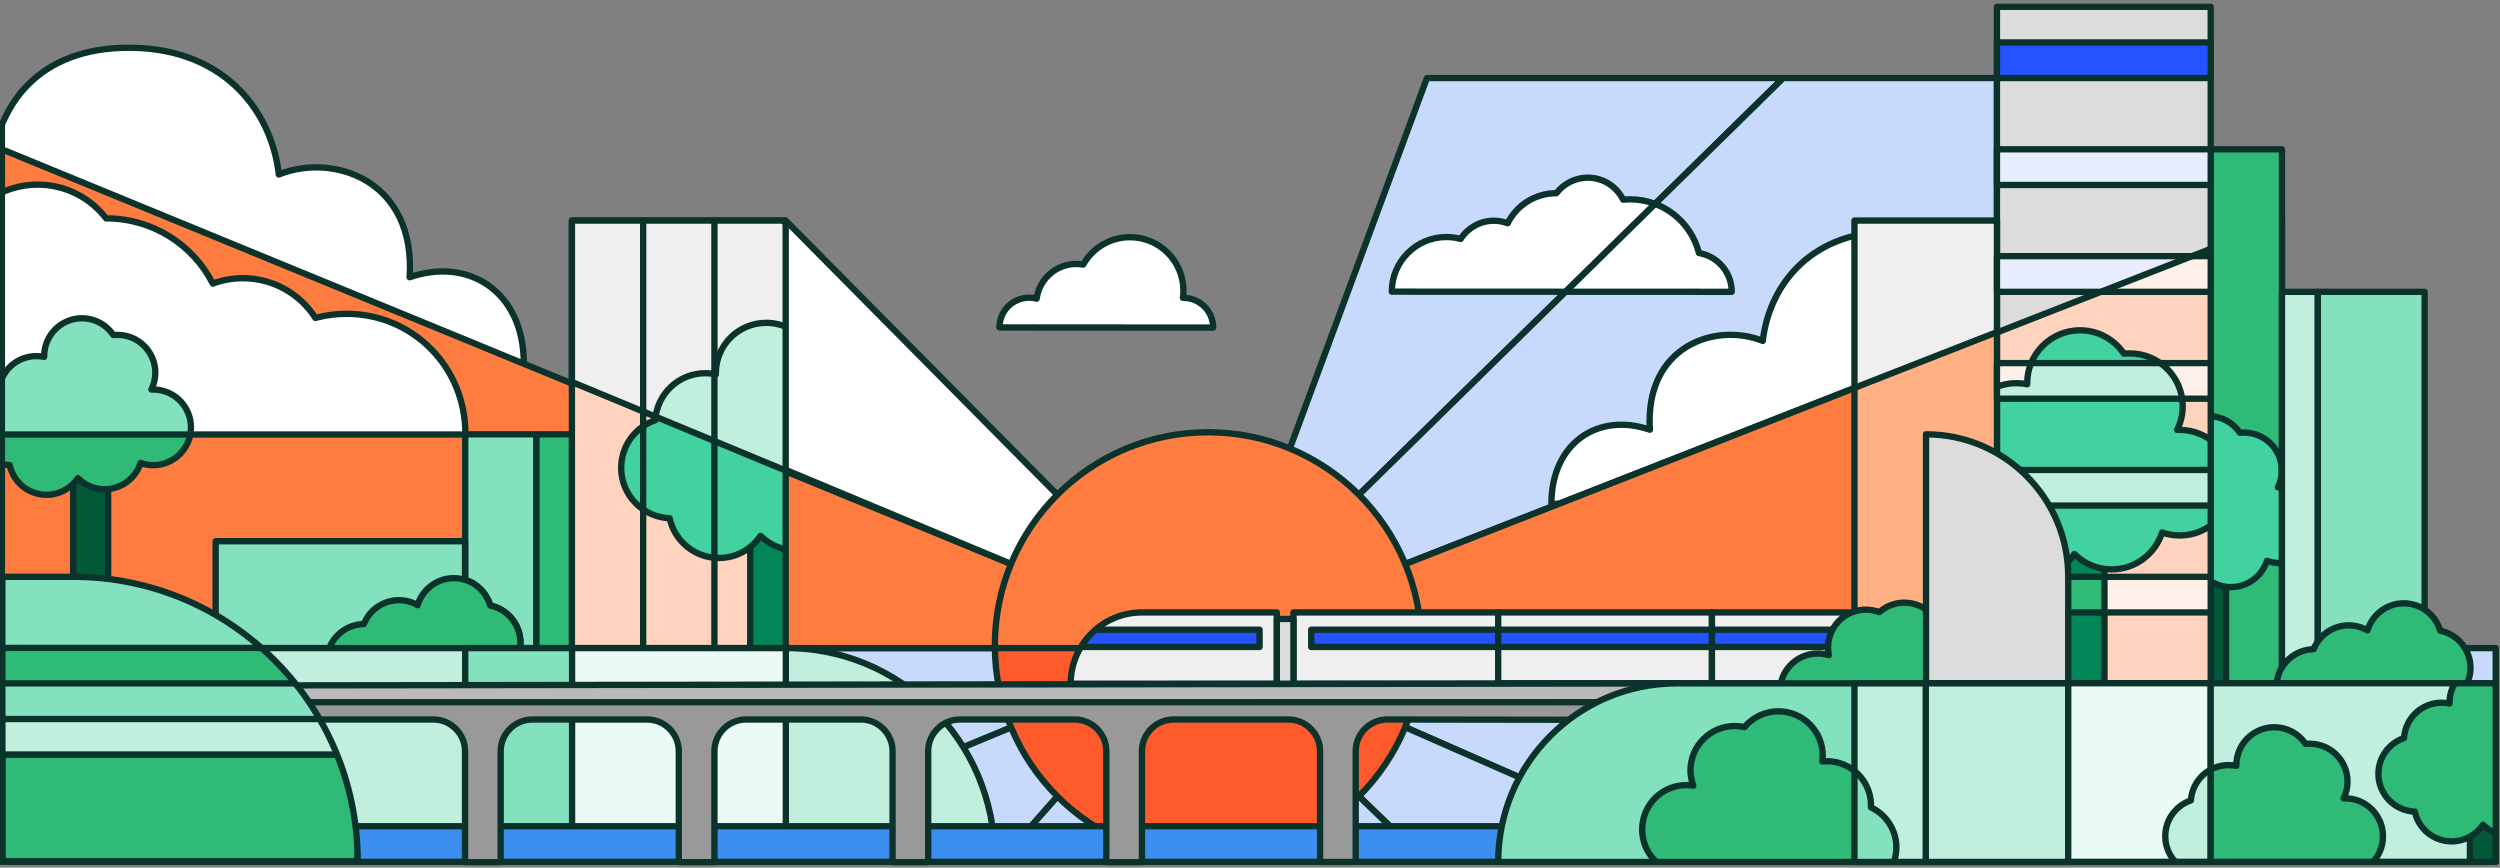 <?xml version="1.0" encoding="utf-8"?>
<!-- Generator: $$$/GeneralStr/196=Adobe Illustrator 27.6.0, SVG Export Plug-In . SVG Version: 6.00 Build 0)  -->
<svg version="1.1" id="Layer_1" xmlns="http://www.w3.org/2000/svg" xmlns:xlink="http://www.w3.org/1999/xlink" x="0px" y="0px"
	 viewBox="0 0 1578.9 548" style="enable-background:new 0 0 1578.9 548;" xml:space="preserve">
<rect x="0" y="0" width="1578.9" height="548" fill="#808080" stroke="none"/>
<style type="text/css">
	.st0{fill:#FFFFFF;stroke:#0C322C;stroke-width:4;stroke-linejoin:round;}
	.st1{fill:none;}
	.st2{fill:#EAFAF8;stroke:#0C322C;stroke-width:4;stroke-linejoin:round;}
	.st3{fill:#C8DAFC;}
	.st4{clip-path:url(#SVGID_00000026856855509415670600000007678060468362866065_);}
	.st5{fill:none;stroke:#0C322C;stroke-width:4;stroke-linejoin:round;}
	.st6{clip-path:url(#SVGID_00000047755271704676208430000000448145197381378183_);}
	.st7{fill:#FE7C3F;stroke:#0C322C;stroke-width:4;stroke-linejoin:round;}
	.st8{fill:#C8DAFC;stroke:#0C322C;stroke-width:4;stroke-linejoin:round;}
	.st9{fill:#FE7C3F;}
	.st10{clip-path:url(#SVGID_00000090257011324897715970000001927822705588607404_);}
	.st11{fill:#025937;stroke:#0C322C;stroke-width:4;stroke-linejoin:round;}
	.st12{fill:#30BA78;stroke:#0C322C;stroke-width:4;stroke-linejoin:round;}
	.st13{fill:#FFFFFF;}
	.st14{clip-path:url(#SVGID_00000010286809085839641440000009413721534591797686_);}
	.st15{fill:#83E1BE;stroke:#0C322C;stroke-width:4;stroke-linejoin:round;}
	.st16{clip-path:url(#SVGID_00000044142801890421080800000009624098763696598924_);}
	.st17{fill:#FF5A2B;stroke:#0C322C;stroke-width:4;stroke-linejoin:round;}
	.st18{fill:#83E1BE;}
	.st19{clip-path:url(#SVGID_00000124876304986763888640000009998851132498802586_);}
	.st20{fill:#42D29F;stroke:#0C322C;stroke-width:4;stroke-linejoin:round;}
	.st21{fill:#30BA78;}
	.st22{clip-path:url(#SVGID_00000011744776221792301180000009776097805855366580_);}
	.st23{fill:#C0EFDE;stroke:#0C322C;stroke-width:4;stroke-linejoin:round;}
	.st24{fill:#FFD3BD;}
	.st25{clip-path:url(#SVGID_00000137090381128825098090000006280242949402272950_);}
	.st26{fill:#DCDCDC;stroke:#0C322C;stroke-width:4;stroke-linejoin:round;}
	.st27{fill:#008657;stroke:#0C322C;stroke-width:4;stroke-linejoin:round;}
	.st28{fill:#FFB184;}
	.st29{clip-path:url(#SVGID_00000112618537765444507160000001060496686638009532_);}
	.st30{fill:#EFEFEF;stroke:#0C322C;stroke-width:4;stroke-linejoin:round;}
	.st31{fill:#2453FF;stroke:#0C322C;stroke-width:4;stroke-linejoin:round;}
	.st32{fill:#E6EDFE;stroke:#0C322C;stroke-width:4;stroke-linejoin:round;}
	.st33{fill:#FFEFE9;}
	.st34{clip-path:url(#SVGID_00000128467113232959530330000017858809662659164593_);}
	.st35{clip-path:url(#SVGID_00000169528576956370675090000017426665905477050776_);}
	.st36{clip-path:url(#SVGID_00000106147972183871343660000000781175170522207423_);}
	.st37{clip-path:url(#SVGID_00000119079552555982310440000000351122022941252516_);}
	.st38{clip-path:url(#SVGID_00000068655560947460401560000012714908566443596685_);}
	.st39{fill:#EFEFEF;}
	.st40{clip-path:url(#SVGID_00000034775438308635837420000005835990647352893621_);}
	.st41{fill:#EAFAF4;stroke:#0C322C;stroke-width:4;stroke-linejoin:round;}
	.st42{fill:#3C8EEF;stroke:#0C322C;stroke-width:4;stroke-linejoin:round;}
	.st43{clip-path:url(#SVGID_00000106131543052080689990000011100715296803075972_);}
	.st44{clip-path:url(#SVGID_00000145769933434280744390000002196558163814921119_);}
	.st45{clip-path:url(#SVGID_00000000185258868851357280000015517872813379995024_);}
	.st46{clip-path:url(#SVGID_00000072963778093530717710000011961445316640572331_);}
	.st47{fill:#BABABA;stroke:#0C322C;stroke-width:4;stroke-linejoin:round;}
	.st48{fill:#999999;stroke:#0C322C;stroke-width:4;stroke-linejoin:round;}
	.st49{clip-path:url(#SVGID_00000024682655065091709550000008605311403427260844_);}
	.st50{clip-path:url(#SVGID_00000140695882380532550980000006363467224904291232_);}
	.st51{fill:#C0EFDE;}
	.st52{clip-path:url(#SVGID_00000088107599294183149320000013167785635626444967_);}
	.st53{fill:#EAFAF4;}
	.st54{clip-path:url(#SVGID_00000080904801637699915740000000315346654949576339_);}
	.st55{clip-path:url(#SVGID_00000096036977611490398800000008823133556801077662_);}
</style>
<g id="BG">
	<path class="st0" d="M330.8,229.3c0-44.8-34.5-67.2-72.1-54.2c4-61-47.9-78.9-82.6-64.9c-4.7-41.2-36.1-81.7-98.5-80
		C17.9,31.9,3.8,73.7,1.2,78.6v150.7H330.8z"/>
	<g>
		<polygon class="st1" points="814.6,283.3 911.8,48.7 911.8,48.7 		"/>
		<polygon class="st1" points="897.7,407.7 1570.9,407.7 1570.9,407.7 		"/>
		<polygon class="st1" points="858.2,312.5 1122.1,48.7 1122.1,48.7 858.2,312.5 		"/>
		<rect x="319.3" y="-121.7" class="st1" width="0" height="691.2"/>
		<rect x="816.7" y="531.7" class="st1" width="0" height="11.1"/>
		<polygon class="st1" points="628.4,542.4 667.8,503 667.8,503 		"/>
		<rect x="982" y="397.5" class="st1" width="0" height="206.5"/>
		<polygon class="st1" points="858.2,502.9 897.7,542.4 897.7,542.4 858.2,502.9 		"/>
		<polygon class="st1" points="438,542.4 638.6,459.3 638.6,459.3 		"/>
		<polygon class="st1" points="707.3,542.4 711.5,532.2 711.5,532.2 		"/>
		<polygon class="st1" points="0,407.7 628.4,407.7 628.4,407.7 		"/>
		<polygon class="st2" points="887.5,459.3 887.5,459.3 763,407.7 		"/>
		<polygon class="st2" points="711.5,532.2 763,407.7 711.5,532.2 		"/>
		<polygon class="st2" points="667.8,502.9 763,407.7 667.8,502.9 		"/>
		<polygon class="st2" points="628.4,407.7 763,407.7 628.4,407.7 		"/>
		<polygon class="st2" points="858.2,502.9 858.2,502.9 763,407.7 		"/>
		<polygon class="st2" points="814.6,532.2 814.6,532.2 763,407.7 		"/>
		<polygon class="st2" points="638.6,459.3 763,407.7 638.6,459.3 		"/>
		<polygon class="st2" points="858.2,312.5 763,407.7 858.2,312.5 		"/>
		<polygon class="st2" points="667.8,312.5 763,407.7 667.8,312.5 		"/>
		<polygon class="st2" points="814.6,283.3 763,407.7 814.6,283.3 		"/>
		<polygon class="st2" points="763,273.1 763,407.7 763,273.1 		"/>
		<polygon class="st2" points="763,407.7 897.7,407.7 897.7,407.7 		"/>
		<polygon class="st2" points="638.6,356.2 763,407.7 638.6,356.2 		"/>
		<polygon class="st2" points="711.5,283.3 763,407.7 711.5,283.3 		"/>
		<polygon class="st2" points="763,542.4 763,542.4 763,407.7 		"/>
		<polygon class="st2" points="887.5,356.2 763,407.7 887.5,356.2 		"/>
		<g>
			<polygon class="st3" points="901.2,49.3 814.6,283.3 763,407.7 858.2,312.5 1126.2,49.3 			"/>
			<g>
				<defs>
					<polygon id="SVGID_1_" points="901.2,49.3 814.6,283.3 763,407.7 858.2,312.5 1126.2,49.3 					"/>
				</defs>
				<clipPath id="SVGID_00000099634982837559912410000008363921411023225734_">
					<use xlink:href="#SVGID_1_"  style="overflow:visible;"/>
				</clipPath>
				<g style="clip-path:url(#SVGID_00000099634982837559912410000008363921411023225734_);">
					<path class="st0" d="M1093.7,184.3c0-12.3-8.9-22.5-20.7-24.5c-4.9-19.5-22.5-33.9-43.5-33.9c-1.5,0-3,0.1-4.4,0.2
						c-4-8.2-12.5-13.9-22.3-13.9c-8.1,0-15.3,3.9-19.8,9.8h0c-13.5,0-25.2,7.7-30.8,19c-2.7-1-5.7-1.6-8.7-1.6
						c-8.8,0-16.6,4.6-21,11.5c-2.9-0.8-5.9-1.2-9-1.2c-19.1,0-34.5,15.5-34.5,34.5L1093.7,184.3L1093.7,184.3z"/>
				</g>
			</g>
			<polygon class="st5" points="901.2,49.3 814.6,283.3 763,407.7 858.2,312.5 1126.2,49.3 			"/>
		</g>
		<g>
			<polygon class="st3" points="1126.2,49.3 858.2,312.5 763,407.7 887.5,356.2 1261.2,209.8 1261.2,49.3 			"/>
			<g>
				<defs>
					<polygon id="SVGID_00000145738616228607909620000011370351223721448871_" points="1126.2,49.3 858.2,312.5 763,407.7 
						887.5,356.2 1261.2,209.8 1261.2,49.3 					"/>
				</defs>
				<clipPath id="SVGID_00000174573193048042034800000012402568552290033801_">
					<use xlink:href="#SVGID_00000145738616228607909620000011370351223721448871_"  style="overflow:visible;"/>
				</clipPath>
				<g style="clip-path:url(#SVGID_00000174573193048042034800000012402568552290033801_);">
					<path class="st0" d="M979.8,318.2c0-38.7,29.8-58,62.2-46.8c-3.4-52.7,41.3-68.1,71.3-56.1c4.1-35.6,31.1-70.6,85.1-69.1
						c51.6,1.4,63.4,37.2,65.6,41.5l0.3,129.5L979.8,318.2L979.8,318.2z"/>
					<path class="st0" d="M1093.7,184.3c0-12.3-8.9-22.5-20.7-24.5c-4.9-19.5-22.5-33.9-43.5-33.9c-1.5,0-3,0.1-4.4,0.2
						c-4-8.2-12.5-13.9-22.3-13.9c-8.1,0-15.3,3.9-19.8,9.8h0c-13.5,0-25.2,7.7-30.8,19c-2.7-1-5.7-1.6-8.7-1.6
						c-8.8,0-16.6,4.6-21,11.5c-2.9-0.8-5.9-1.2-9-1.2c-19.1,0-34.5,15.5-34.5,34.5L1093.7,184.3L1093.7,184.3z"/>
				</g>
			</g>
			<polygon class="st5" points="1126.2,49.3 858.2,312.5 763,407.7 887.5,356.2 1261.2,209.8 1261.2,49.3 			"/>
		</g>
		<polygon class="st7" points="887.5,356.2 766.2,409.3 1441.2,409.3 1441.2,139.3 		"/>
		<polygon class="st8" points="766.2,409.3 887.5,459.3 1081.2,544.3 1576.2,544.3 1576.2,409.3 		"/>
		<polygon class="st8" points="887.5,459.3 763,407.7 858.2,502.9 901.2,544.3 1081.2,544.3 		"/>
		<polygon class="st8" points="858.2,502.9 763,407.7 814.6,532.2 822,544.3 901.2,544.3 		"/>
		<polygon class="st2" points="817.8,534.1 766.2,409.7 766.2,544.3 822,544.3 		"/>
		<polygon class="st2" points="711.5,532.2 706.4,544.3 766.2,544.3 766.2,407.7 		"/>
		<polygon class="st8" points="667.8,502.9 631.2,544.3 706.4,544.3 711.5,532.2 763,407.7 		"/>
		<polygon class="st8" points="638.6,459.3 433.2,544.3 631.2,544.3 667.8,502.9 763,407.7 		"/>
		<polygon class="st8" points="1.2,409.3 1.2,544.3 433.2,544.3 638.6,459.3 766.2,409.3 		"/>
		<g>
			<polygon class="st9" points="638.6,356.2 1.2,94.3 1.2,409.3 628.4,409.3 763,407.7 			"/>
			<g>
				<defs>
					<polygon id="SVGID_00000113346043417826608640000011386588092004062650_" points="638.6,356.2 1.2,94.3 1.2,409.3 628.4,409.3 
						763,407.7 					"/>
				</defs>
				<clipPath id="SVGID_00000023985221966484255720000002433848260211789184_">
					<use xlink:href="#SVGID_00000113346043417826608640000011386588092004062650_"  style="overflow:visible;"/>
				</clipPath>
				<g style="clip-path:url(#SVGID_00000023985221966484255720000002433848260211789184_);">
					<g>
						<polygon class="st11" points="68.3,370.3 46.2,364.3 46.2,235.1 68.3,235.1 						"/>
						<path class="st12" d="M96.7,246c-0.4,0-0.7,0-1.1,0c1.6-3.2,2.5-6.8,2.5-10.6c0-13.2-10.7-23.9-23.9-23.9
							c-0.9,0-1.8,0.1-2.6,0.1c-4.3-6.4-11.6-10.6-19.8-10.6c-13.2,0-23.9,10.7-23.9,23.9c0,0.2,0,0.3,0,0.5
							c-1.6-0.3-3.2-0.5-4.9-0.5c-12.7,0-23,9.8-23.8,22.3c-9.4,3.2-16.1,12.1-16.1,22.6c0,12.9,10.2,23.4,23,23.9
							c2.3,10.8,11.9,18.8,23.3,18.8c8.2,0,15.5-4.2,19.8-10.5c4.3,4.3,10.3,7,16.8,7c10.7,0,19.7-7,22.8-16.6
							c2.5,0.9,5.2,1.4,7.9,1.4c13.2,0,23.9-10.7,23.9-23.9S109.9,246,96.7,246L96.7,246z"/>
					</g>
					<g>
						<path class="st13" d="M-175,274.3c0.4-28,19.9-50.1,45.5-54.4c10.7-42.3,49.1-73.6,94.9-73.6c3.3,0,6.5,0.2,9.7,0.5
							c8.8-17.9,27.3-30.2,48.7-30.2c17.6,0,33.3,8.4,43.2,21.3c0,0,0,0,0.1,0c29.4,0,54.9,16.8,67.3,41.2c5.9-2.2,12.3-3.4,19-3.4
							c19.2,0,36.2,10,45.8,25.1c6.3-1.7,12.9-2.6,19.7-2.6c41.6,0,75.3,33.5,75,76.2H-175z"/>
						<g>
							<defs>
								<path id="SVGID_00000159462183322542051580000012298240831853194670_" d="M-175,274.3c0.4-28,19.9-50.1,45.5-54.4
									c10.7-42.3,49.1-73.6,94.9-73.6c3.3,0,6.5,0.2,9.7,0.5c8.8-17.9,27.3-30.2,48.7-30.2c17.6,0,33.3,8.4,43.2,21.3
									c0,0,0,0,0.1,0c29.4,0,54.9,16.8,67.3,41.2c5.9-2.2,12.3-3.4,19-3.4c19.2,0,36.2,10,45.8,25.1c6.3-1.7,12.9-2.6,19.7-2.6
									c41.6,0,75.3,33.5,75,76.2H-175z"/>
							</defs>
							<clipPath id="SVGID_00000168837116250242595840000010549145541305010867_">
								<use xlink:href="#SVGID_00000159462183322542051580000012298240831853194670_"  style="overflow:visible;"/>
							</clipPath>
							<g style="clip-path:url(#SVGID_00000168837116250242595840000010549145541305010867_);">
								<g>
									<rect x="40.8" y="233.6" class="st11" width="22" height="129.2"/>
									<path class="st15" d="M96.7,246c-0.4,0-0.7,0-1.1,0c1.6-3.2,2.5-6.8,2.5-10.6c0-13.2-10.7-23.9-23.9-23.9
										c-0.9,0-1.8,0.1-2.6,0.1c-4.3-6.4-11.6-10.6-19.8-10.6c-13.2,0-23.9,10.7-23.9,23.9c0,0.2,0,0.3,0,0.5
										c-1.6-0.3-3.2-0.5-4.9-0.5c-12.7,0-23,9.8-23.8,22.3c-9.4,3.2-16.1,12.1-16.1,22.6c0,12.9,10.2,23.4,23,23.9
										c2.3,10.8,11.9,18.8,23.3,18.8c8.2,0,15.5-4.2,19.8-10.5c4.3,4.3,10.3,7,16.8,7c10.7,0,19.7-7,22.8-16.6
										c2.5,0.9,5.2,1.4,7.9,1.4c13.2,0,23.9-10.7,23.9-23.9S109.9,246,96.7,246L96.7,246z"/>
								</g>
							</g>
						</g>
						<path class="st5" d="M-175,274.3c0.4-28,19.9-50.1,45.5-54.4c10.7-42.3,49.1-73.6,94.9-73.6c3.3,0,6.5,0.2,9.7,0.5
							c8.8-17.9,27.3-30.2,48.7-30.2c17.6,0,33.3,8.4,43.2,21.3c0,0,0,0,0.1,0c29.4,0,54.9,16.8,67.3,41.2c5.9-2.2,12.3-3.4,19-3.4
							c19.2,0,36.2,10,45.8,25.1c6.3-1.7,12.9-2.6,19.7-2.6c41.6,0,75.3,33.5,75,76.2H-175z"/>
					</g>
				</g>
			</g>
			<polygon class="st5" points="638.6,356.2 1.2,94.3 1.2,409.3 628.4,409.3 763,407.7 			"/>
		</g>
		<polygon class="st0" points="667.8,312.5 496.2,139.3 361.2,139.3 361.2,240.4 638.6,356.2 763,407.7 		"/>
		<g>
			<circle class="st9" cx="763" cy="407.7" r="134.7"/>
			<g>
				<defs>
					<circle id="SVGID_00000017511797265023041820000016684379887773706401_" cx="763" cy="407.7" r="134.7"/>
				</defs>
				<clipPath id="SVGID_00000150823168570274051310000015187681041371129990_">
					<use xlink:href="#SVGID_00000017511797265023041820000016684379887773706401_"  style="overflow:visible;"/>
				</clipPath>
				<g style="clip-path:url(#SVGID_00000150823168570274051310000015187681041371129990_);">
					<polygon class="st17" points="959.8,409.3 566,409.3 566.2,541.9 959.9,541.9 					"/>
				</g>
			</g>
			<circle class="st5" cx="763" cy="407.7" r="134.7"/>
		</g>
	</g>
</g>
<g id="Graphic">
	<g>
		<g>
			<rect x="293.8" y="274.3" class="st18" width="45" height="268"/>
			<g>
				<defs>
					<rect id="SVGID_00000078725654410116041920000001486952124902042256_" x="293.8" y="274.3" width="45" height="268"/>
				</defs>
				<clipPath id="SVGID_00000023245217236563042580000008661897366054380931_">
					<use xlink:href="#SVGID_00000078725654410116041920000001486952124902042256_"  style="overflow:visible;"/>
				</clipPath>
				<g style="clip-path:url(#SVGID_00000023245217236563042580000008661897366054380931_);">
					<path class="st20" d="M322.9,422.9c-0.3-0.1-0.7-0.2-1-0.3c2.5-2.6,4.5-5.7,5.6-9.4c4.1-12.5-2.8-26-15.4-30.1
						c-0.9-0.3-1.7-0.5-2.5-0.7c-2.1-7.4-7.8-13.6-15.6-16.1c-12.5-4.1-26,2.8-30.1,15.4c0,0.2-0.1,0.3-0.1,0.5
						c-1.4-0.8-2.9-1.5-4.5-2c-12-3.9-24.9,2.3-29.5,13.9c-9.9,0.2-19.1,6.6-22.3,16.5c-4,12.3,2.5,25.4,14.5,29.8
						c-1.1,11,5.5,21.6,16.4,25.1c7.8,2.5,16,0.8,22.1-3.9c2.8,5.4,7.6,9.8,13.9,11.8c10.1,3.3,20.9-0.6,26.8-8.8
						c2.1,1.6,4.5,2.9,7.1,3.7c12.5,4.1,26-2.8,30.1-15.4C342.3,440.4,335.5,427,322.9,422.9L322.9,422.9z"/>
				</g>
			</g>
			<rect x="293.8" y="274.3" class="st5" width="45" height="268"/>
		</g>
		<rect x="338.8" y="274.3" class="st12" width="22.5" height="268"/>
		<rect x="136.2" y="341.8" class="st15" width="157.5" height="67.5"/>
	</g>
	<g>
		<g>
			<rect x="1396.2" y="94.3" class="st21" width="45" height="337.2"/>
			<g>
				<defs>
					<rect id="SVGID_00000023239382141211921360000011055209134201456271_" x="1396.2" y="94.3" width="45" height="337.2"/>
				</defs>
				<clipPath id="SVGID_00000161633915366848563910000017992504892618342333_">
					<use xlink:href="#SVGID_00000023239382141211921360000011055209134201456271_"  style="overflow:visible;"/>
				</clipPath>
				<g style="clip-path:url(#SVGID_00000161633915366848563910000017992504892618342333_);">
					<g>
						<rect x="1383.9" y="296.9" class="st11" width="22" height="134.9"/>
						<path class="st20" d="M1439.7,307.7c-0.4,0-0.7,0-1.1,0c1.6-3.2,2.5-6.8,2.5-10.6c0-13.2-10.7-23.9-23.9-23.9
							c-0.9,0-1.8,0-2.6,0.1c-4.3-6.4-11.6-10.5-19.8-10.5c-13.2,0-23.9,10.7-23.9,23.9c0,0.2,0,0.3,0,0.5c-1.6-0.3-3.2-0.5-4.9-0.5
							c-12.7,0-23,9.8-23.8,22.3c-9.4,3.2-16.2,12.1-16.2,22.6c0,12.9,10.2,23.4,23,23.9c2.3,10.8,11.9,18.8,23.3,18.8
							c8.2,0,15.5-4.2,19.8-10.5c4.3,4.3,10.3,7,16.8,7c10.7,0,19.7-7,22.8-16.6c2.5,0.9,5.2,1.4,7.9,1.4
							c13.2,0,23.9-10.7,23.9-23.9S1452.9,307.7,1439.7,307.7L1439.7,307.7z"/>
					</g>
				</g>
			</g>
			<rect x="1396.2" y="94.3" class="st5" width="45" height="337.2"/>
		</g>
		<rect x="1463.8" y="184.3" class="st15" width="67.5" height="245.8"/>
		<rect x="1441.2" y="184.3" class="st23" width="22.5" height="245.8"/>
		<g>
			<rect x="1261.2" y="4.3" class="st24" width="135" height="427.2"/>
			<g>
				<defs>
					<rect id="SVGID_00000144307618120049975620000012143449396539173563_" x="1261.2" y="4.3" width="135" height="427.2"/>
				</defs>
				<clipPath id="SVGID_00000057108466963135047350000009346551673291050673_">
					<use xlink:href="#SVGID_00000144307618120049975620000012143449396539173563_"  style="overflow:visible;"/>
				</clipPath>
				<g style="clip-path:url(#SVGID_00000057108466963135047350000009346551673291050673_);">
					<polygon class="st26" points="1167,3.8 858.2,312.5 763,407.7 887.5,356.2 1600.5,77.2 1742.1,2.2 					"/>
					<g>
						<rect x="1298.3" y="254.1" class="st27" width="30.8" height="180.9"/>
						<path class="st20" d="M1376.5,271.5c-0.5,0-1,0-1.5,0c2.2-4.5,3.5-9.5,3.5-14.9c0-18.5-15-33.4-33.4-33.4
							c-1.2,0-2.5,0.1-3.7,0.2c-6-8.9-16.2-14.8-27.7-14.8c-18.5,0-33.4,15-33.4,33.4c0,0.2,0,0.5,0,0.7c-2.2-0.5-4.5-0.7-6.9-0.7
							c-17.7,0-32.2,13.8-33.3,31.2c-13.1,4.5-22.6,17-22.6,31.6c0,18,14.3,32.7,32.2,33.4c3.2,15.1,16.6,26.4,32.7,26.4
							c11.5,0,21.7-5.8,27.7-14.7c6,6,14.4,9.7,23.6,9.7c14.9,0,27.5-9.8,31.8-23.3c3.5,1.2,7.2,1.9,11.1,1.9
							c18.5,0,33.4-15,33.4-33.4S1394.9,271.5,1376.5,271.5L1376.5,271.5z"/>
					</g>
				</g>
			</g>
			<rect x="1261.2" y="4.3" class="st5" width="135" height="427.2"/>
		</g>
		<g>
			<rect x="1171.2" y="139.3" class="st28" width="90" height="290.8"/>
			<g>
				<defs>
					<rect id="SVGID_00000098182376802525183770000010715046673395840389_" x="1171.2" y="139.3" width="90" height="290.8"/>
				</defs>
				<clipPath id="SVGID_00000155832901194729587770000017614615513134871204_">
					<use xlink:href="#SVGID_00000098182376802525183770000010715046673395840389_"  style="overflow:visible;"/>
				</clipPath>
				<g style="clip-path:url(#SVGID_00000155832901194729587770000017614615513134871204_);">
					<polygon class="st30" points="1121,49 857.1,312.9 761.9,408.1 886.3,356.5 1599.7,77.2 1628.8,49 1255.6,49 					"/>
				</g>
			</g>
			<rect x="1171.2" y="139.3" class="st5" width="90" height="290.8"/>
		</g>
		<rect x="1261.2" y="26.8" class="st31" width="135" height="22.5"/>
		<rect x="1261.2" y="94.3" class="st32" width="135" height="22.5"/>
		<g>
			<rect x="1261.2" y="161.8" class="st33" width="135" height="22.5"/>
			<g>
				<defs>
					<rect id="SVGID_00000057830071319570830410000013782151274937725591_" x="1261.2" y="161.8" width="135" height="22.5"/>
				</defs>
				<clipPath id="SVGID_00000166661386451048516780000002326632982148749501_">
					<use xlink:href="#SVGID_00000057830071319570830410000013782151274937725591_"  style="overflow:visible;"/>
				</clipPath>
				<g style="clip-path:url(#SVGID_00000166661386451048516780000002326632982148749501_);">
					<polygon class="st32" points="1167,3.8 858.2,312.5 763,407.7 887.5,356.2 1600.5,77.2 1742.1,2.2 					"/>
				</g>
			</g>
			<rect x="1261.2" y="161.8" class="st5" width="135" height="22.5"/>
		</g>
		<g>
			<rect x="1261.2" y="229.3" class="st33" width="135" height="22.5"/>
			<g>
				<defs>
					<rect id="SVGID_00000023247331552811971640000008656575056881767810_" x="1261.2" y="229.3" width="135" height="22.5"/>
				</defs>
				<clipPath id="SVGID_00000168103439453086274530000002561551226013153456_">
					<use xlink:href="#SVGID_00000023247331552811971640000008656575056881767810_"  style="overflow:visible;"/>
				</clipPath>
				<g style="clip-path:url(#SVGID_00000168103439453086274530000002561551226013153456_);">
					<g>
						<rect x="1298.3" y="254.1" class="st12" width="30.8" height="180.9"/>
						<path class="st23" d="M1376.5,271.5c-0.5,0-1,0-1.5,0c2.2-4.5,3.5-9.5,3.5-14.9c0-18.5-15-33.4-33.4-33.4
							c-1.2,0-2.5,0.1-3.7,0.2c-6-8.9-16.2-14.8-27.7-14.8c-18.5,0-33.4,15-33.4,33.4c0,0.2,0,0.5,0,0.7c-2.2-0.5-4.5-0.7-6.9-0.7
							c-17.7,0-32.2,13.8-33.3,31.2c-13.1,4.5-22.6,17-22.6,31.6c0,18,14.3,32.7,32.2,33.4c3.2,15.1,16.6,26.4,32.7,26.4
							c11.5,0,21.7-5.8,27.7-14.7c6,6,14.4,9.7,23.6,9.7c14.9,0,27.5-9.8,31.8-23.3c3.5,1.2,7.2,1.9,11.1,1.9
							c18.5,0,33.4-15,33.4-33.4S1394.9,271.5,1376.5,271.5L1376.5,271.5z"/>
					</g>
				</g>
			</g>
			<rect x="1261.2" y="229.3" class="st5" width="135" height="22.5"/>
		</g>
		<g>
			<rect x="1261.2" y="296.8" class="st33" width="135" height="22.5"/>
			<g>
				<defs>
					<rect id="SVGID_00000112618052336058727600000003974909069042703273_" x="1261.2" y="296.8" width="135" height="22.5"/>
				</defs>
				<clipPath id="SVGID_00000072981762483472810910000005851921511203264955_">
					<use xlink:href="#SVGID_00000112618052336058727600000003974909069042703273_"  style="overflow:visible;"/>
				</clipPath>
				<g style="clip-path:url(#SVGID_00000072981762483472810910000005851921511203264955_);">
					<g>
						<rect x="1298.3" y="254.1" class="st12" width="30.8" height="180.9"/>
						<path class="st23" d="M1376.5,271.5c-0.5,0-1,0-1.5,0c2.2-4.5,3.5-9.5,3.5-14.9c0-18.5-15-33.4-33.4-33.4
							c-1.2,0-2.5,0.1-3.7,0.2c-6-8.9-16.2-14.8-27.7-14.8c-18.5,0-33.4,15-33.4,33.4c0,0.2,0,0.5,0,0.7c-2.2-0.5-4.5-0.7-6.9-0.7
							c-17.7,0-32.2,13.8-33.3,31.2c-13.1,4.5-22.6,17-22.6,31.6c0,18,14.3,32.7,32.2,33.4c3.2,15.1,16.6,26.4,32.7,26.4
							c11.5,0,21.7-5.8,27.7-14.7c6,6,14.4,9.7,23.6,9.7c14.9,0,27.5-9.8,31.8-23.3c3.5,1.2,7.2,1.9,11.1,1.9
							c18.5,0,33.4-15,33.4-33.4S1394.9,271.5,1376.5,271.5L1376.5,271.5z"/>
					</g>
				</g>
			</g>
			<rect x="1261.2" y="296.8" class="st5" width="135" height="22.5"/>
		</g>
		<g>
			<rect x="1261.2" y="364.3" class="st33" width="135" height="22.5"/>
			<g>
				<defs>
					<rect id="SVGID_00000169537460822026256200000000078419483148839301_" x="1261.2" y="364.3" width="135" height="22.5"/>
				</defs>
				<clipPath id="SVGID_00000120544822060614600500000010365871766959404984_">
					<use xlink:href="#SVGID_00000169537460822026256200000000078419483148839301_"  style="overflow:visible;"/>
				</clipPath>
				<g style="clip-path:url(#SVGID_00000120544822060614600500000010365871766959404984_);">
					<g>
						<rect x="1298.3" y="254.1" class="st12" width="30.8" height="180.9"/>
						<path class="st23" d="M1376.5,271.5c-0.5,0-1,0-1.5,0c2.2-4.5,3.5-9.5,3.5-14.9c0-18.5-15-33.4-33.4-33.4
							c-1.2,0-2.5,0.1-3.7,0.2c-6-8.9-16.2-14.8-27.7-14.8c-18.5,0-33.4,15-33.4,33.4c0,0.2,0,0.5,0,0.7c-2.2-0.5-4.5-0.7-6.9-0.7
							c-17.7,0-32.2,13.8-33.3,31.2c-13.1,4.5-22.6,17-22.6,31.6c0,18,14.3,32.7,32.2,33.4c3.2,15.1,16.6,26.4,32.7,26.4
							c11.5,0,21.7-5.8,27.7-14.7c6,6,14.4,9.7,23.6,9.7c14.9,0,27.5-9.8,31.8-23.3c3.5,1.2,7.2,1.9,11.1,1.9
							c18.5,0,33.4-15,33.4-33.4S1394.9,271.5,1376.5,271.5L1376.5,271.5z"/>
					</g>
				</g>
			</g>
			<rect x="1261.2" y="364.3" class="st5" width="135" height="22.5"/>
		</g>
	</g>
	<path class="st12" d="M322.9,422.9c-0.3-0.1-0.7-0.2-1-0.3c2.5-2.6,4.5-5.7,5.6-9.4c4.1-12.5-2.8-26-15.4-30.1
		c-0.9-0.3-1.7-0.5-2.5-0.7c-2.1-7.4-7.8-13.6-15.6-16.1c-12.5-4.1-26,2.8-30.1,15.4c0,0.2-0.1,0.3-0.1,0.5c-1.4-0.8-2.9-1.5-4.5-2
		c-12-3.9-24.9,2.3-29.5,13.9c-9.9,0.2-19.1,6.6-22.3,16.5c-4,12.3,2.5,25.4,14.5,29.8c-1.1,11,5.5,21.6,16.4,25.1
		c7.8,2.5,16,0.8,22.1-3.9c2.8,5.4,7.6,9.8,13.9,11.8c10.1,3.3,20.9-0.6,26.8-8.8c2.1,1.6,4.5,2.9,7.1,3.7
		c12.5,4.1,26-2.8,30.1-15.4C342.3,440.4,335.5,427,322.9,422.9L322.9,422.9z"/>
	<g>
		<rect x="361.2" y="139.3" class="st24" width="135" height="403"/>
		<g>
			<defs>
				<rect id="SVGID_00000060019113996757483120000011951977600304639104_" x="361.2" y="139.3" width="135" height="403"/>
			</defs>
			<clipPath id="SVGID_00000121977214677079205550000001214569317496555442_">
				<use xlink:href="#SVGID_00000060019113996757483120000011951977600304639104_"  style="overflow:visible;"/>
			</clipPath>
			<g style="clip-path:url(#SVGID_00000121977214677079205550000001214569317496555442_);">
				<g>
					<rect x="473.8" y="247.1" class="st27" width="24.9" height="172"/>
					<path class="st20" d="M543.7,263.6c-0.5,0-0.9,0-1.4,0c2.1-4.3,3.3-9.1,3.3-14.1c0-17.6-14.2-31.8-31.8-31.8
						c-1.2,0-2.3,0.1-3.5,0.2c-5.7-8.5-15.4-14-26.4-14c-17.6,0-31.8,14.2-31.8,31.8c0,0.2,0,0.5,0,0.7c-2.1-0.4-4.3-0.7-6.6-0.7
						c-16.9,0-30.6,13.1-31.7,29.7c-12.5,4.3-21.5,16.1-21.5,30.1c0,17.1,13.6,31.1,30.6,31.8c3.1,14.3,15.8,25.1,31.1,25.1
						c11,0,20.6-5.5,26.3-14c5.8,5.7,13.7,9.2,22.4,9.2c14.2,0,26.2-9.3,30.3-22.1c3.3,1.2,6.9,1.8,10.6,1.8
						c17.6,0,31.8-14.2,31.8-31.8S561.2,263.6,543.7,263.6L543.7,263.6z"/>
				</g>
				<g>
					<polygon class="st39" points="667.8,312.5 493.3,138 359.1,138 359.1,240.4 638.6,356.2 763,407.7 					"/>
					<g>
						<defs>
							<polygon id="SVGID_00000147196588471255756170000009797724707807267208_" points="667.8,312.5 493.3,138 359.1,138 
								359.1,240.4 638.6,356.2 763,407.7 							"/>
						</defs>
						<clipPath id="SVGID_00000024724511833900681930000001643490608301979281_">
							<use xlink:href="#SVGID_00000147196588471255756170000009797724707807267208_"  style="overflow:visible;"/>
						</clipPath>
						<g style="clip-path:url(#SVGID_00000024724511833900681930000001643490608301979281_);">
							<path class="st23" d="M543.7,263.6c-0.5,0-0.9,0-1.4,0c2.1-4.3,3.3-9.1,3.3-14.1c0-17.6-14.2-31.8-31.8-31.8
								c-1.2,0-2.3,0.1-3.5,0.2c-5.7-8.5-15.4-14-26.4-14c-17.6,0-31.8,14.2-31.8,31.8c0,0.2,0,0.5,0,0.7c-2.1-0.4-4.3-0.7-6.6-0.7
								c-16.9,0-30.6,13.1-31.7,29.7c-12.5,4.3-21.5,16.1-21.5,30.1c0,17.1,13.6,31.1,30.6,31.8c3.1,14.3,15.8,25.1,31.1,25.1
								c11,0,20.6-5.5,26.3-14c5.8,5.7,13.7,9.2,22.4,9.2c14.2,0,26.2-9.3,30.3-22.1c3.3,1.2,6.9,1.8,10.6,1.8
								c17.6,0,31.8-14.2,31.8-31.8S561.2,263.6,543.7,263.6L543.7,263.6z"/>
						</g>
					</g>
					<polygon class="st5" points="667.8,312.5 493.3,138 359.1,138 359.1,240.4 638.6,356.2 763,407.7 					"/>
				</g>
				<line class="st5" x1="406.2" y1="138" x2="406.2" y2="542.4"/>
				<line class="st5" x1="451.2" y1="138" x2="451.2" y2="542.4"/>
			</g>
		</g>
		<rect x="361.2" y="139.3" class="st5" width="135" height="403"/>
	</g>
	<path class="st23" d="M493.7,409.3H1.2v133h627.1C628.4,468,568.1,407.7,493.7,409.3z"/>
	<rect x="359.1" y="409.3" class="st41" width="137.2" height="132.6"/>
	<rect x="293.8" y="409.3" class="st15" width="67.5" height="132.6"/>
	<rect x="224.4" y="521.8" class="st42" width="763.4" height="22.5"/>
	<path class="st12" d="M1554.4,438.8c-0.3-0.1-0.7-0.2-1-0.3c2.5-2.6,4.5-5.7,5.7-9.4c4.1-12.5-2.8-26-15.4-30.1
		c-0.8-0.3-1.7-0.5-2.6-0.7c-2.1-7.4-7.8-13.6-15.6-16.1c-12.6-4.1-26,2.8-30.1,15.4c-0.1,0.2-0.1,0.3-0.2,0.5
		c-1.4-0.8-2.9-1.5-4.5-2c-12-3.9-24.9,2.3-29.5,13.9c-9.9,0.2-19.1,6.6-22.3,16.5c-4,12.3,2.5,25.4,14.5,29.8
		c-1.1,11,5.5,21.6,16.4,25.1c7.8,2.5,16,0.8,22.1-3.9c2.8,5.4,7.6,9.8,13.9,11.8c10.1,3.3,20.9-0.6,26.8-8.8
		c2.1,1.6,4.5,2.9,7.2,3.7c12.6,4.1,26-2.8,30.1-15.4C1573.8,456.3,1567,442.8,1554.4,438.8L1554.4,438.8z"/>
	<g>
		<g>
			<path class="st39" d="M721.1,386.8h85.3v45H676.2v-0.1C676.2,407,696.4,386.8,721.1,386.8z"/>
			<g>
				<defs>
					<path id="SVGID_00000086670542373277767460000001471125260142059965_" d="M721.1,386.8h85.3v45H676.2v-0.1
						C676.2,407,696.4,386.8,721.1,386.8z"/>
				</defs>
				<clipPath id="SVGID_00000161597513935515418520000010173088142588859814_">
					<use xlink:href="#SVGID_00000086670542373277767460000001471125260142059965_"  style="overflow:visible;"/>
				</clipPath>
				<g style="clip-path:url(#SVGID_00000161597513935515418520000010173088142588859814_);">
					<rect x="677.3" y="397.7" class="st31" width="118.2" height="10.9"/>
				</g>
			</g>
			<path class="st5" d="M721.1,386.8h85.3v45H676.2v-0.1C676.2,407,696.4,386.8,721.1,386.8z"/>
		</g>
		<g>
			<rect x="816.9" y="386.8" class="st39" width="130.1" height="45"/>
			<g>
				<defs>
					<rect id="SVGID_00000070822503770503362120000011152379916159135874_" x="816.9" y="386.8" width="130.1" height="45"/>
				</defs>
				<clipPath id="SVGID_00000130617739581723455750000016276589230315735700_">
					<use xlink:href="#SVGID_00000070822503770503362120000011152379916159135874_"  style="overflow:visible;"/>
				</clipPath>
				<g style="clip-path:url(#SVGID_00000130617739581723455750000016276589230315735700_);">
					<rect x="828.1" y="397.7" class="st31" width="368.8" height="10.9"/>
				</g>
			</g>
			<rect x="816.9" y="386.8" class="st5" width="130.1" height="45"/>
		</g>
		<g>
			<rect x="946.2" y="386.8" class="st39" width="135" height="44.7"/>
			<g>
				<defs>
					<rect id="SVGID_00000183211514856248029650000016557875915701459585_" x="946.2" y="386.8" width="135" height="44.7"/>
				</defs>
				<clipPath id="SVGID_00000127003084907644160190000008805900297257465770_">
					<use xlink:href="#SVGID_00000183211514856248029650000016557875915701459585_"  style="overflow:visible;"/>
				</clipPath>
				<g style="clip-path:url(#SVGID_00000127003084907644160190000008805900297257465770_);">
					<rect x="828.1" y="397.7" class="st31" width="368.8" height="10.9"/>
				</g>
			</g>
			<rect x="946.2" y="386.8" class="st5" width="135" height="44.7"/>
		</g>
		<g>
			<rect x="1081.2" y="386.8" class="st39" width="126.1" height="44.7"/>
			<g>
				<defs>
					<rect id="SVGID_00000001641469753237183580000011324308430562445189_" x="1081.2" y="386.8" width="126.1" height="44.7"/>
				</defs>
				<clipPath id="SVGID_00000180362131529839281960000015379008147538070668_">
					<use xlink:href="#SVGID_00000001641469753237183580000011324308430562445189_"  style="overflow:visible;"/>
				</clipPath>
				<g style="clip-path:url(#SVGID_00000180362131529839281960000015379008147538070668_);">
					<rect x="828.1" y="397.7" class="st31" width="368.8" height="10.9"/>
				</g>
			</g>
			<rect x="1081.2" y="386.8" class="st5" width="126.1" height="44.7"/>
		</g>
		<rect x="806.4" y="390.9" class="st26" width="10.5" height="41"/>
	</g>
	<g>
		<polygon class="st47" points="1077.2,431.6 1.2,433.1 1.5,444.7 1077.2,443.5 		"/>
		<path class="st48" d="M1.2,443.5v10.9h272.5c11,0,20,9,20,20v70.1h22.5v-70.1c0-11,9-20,20-20h72.5c11,0,20,9,20,20v70.1h22.5
			v-70.1c0-11,9-20,20-20h72.5c11,0,20,9,20,20v70.1h22.5v-70.1c0-11,9-20,20-20h72.5c11,0,20,9,20,20v70.1h22.5v-70.1
			c0-11,9-20,20-20h72.5c11,0,20,9,20,20v70h22.5v-70c0-11.1,9-20,20-20l200.9,0.3v-11.2L1.2,443.5L1.2,443.5z"/>
	</g>
	<g>
		<path class="st18" d="M1.5,364.3h44.9c99.1,0,179.5,80.5,179.5,179.5v0.5H1.5V364.3L1.5,364.3z"/>
		<g>
			<defs>
				<path id="SVGID_00000142165295743143590230000001021607198521293734_" d="M1.5,364.3h44.9c99.1,0,179.5,80.5,179.5,179.5v0.5
					H1.5V364.3L1.5,364.3z"/>
			</defs>
			<clipPath id="SVGID_00000076580866178491850780000001356798174823035564_">
				<use xlink:href="#SVGID_00000142165295743143590230000001021607198521293734_"  style="overflow:visible;"/>
			</clipPath>
			<g style="clip-path:url(#SVGID_00000076580866178491850780000001356798174823035564_);">
				<rect x="1.5" y="476.6" class="st12" width="224.4" height="67.3"/>
				<rect x="1.2" y="454.1" class="st23" width="224.4" height="22.4"/>
				<rect x="1.2" y="409.2" class="st12" width="224.4" height="22.4"/>
			</g>
		</g>
		<path class="st5" d="M1.5,364.3h44.9c99.1,0,179.5,80.5,179.5,179.5v0.5H1.5V364.3L1.5,364.3z"/>
	</g>
	<path class="st12" d="M1154,413.5c0.3,0.1,0.7,0.2,1,0.3c-0.7-3.5-0.7-7.2,0.3-10.9c3.3-12.8,16.4-20.4,29.1-17.1
		c0.9,0.2,1.7,0.5,2.5,0.8c5.8-5.1,13.8-7.3,21.8-5.2c12.8,3.3,20.4,16.4,17.1,29.1c0,0.2-0.1,0.3-0.1,0.5c1.6,0.1,3.3,0.3,4.9,0.8
		c12.2,3.2,19.8,15.3,17.4,27.6c8.3,5.5,12.6,15.8,9.9,25.9c-3.2,12.5-15.8,20.1-28.2,17.3c-4.9,9.8-16.2,15.2-27.3,12.3
		c-8-2.1-13.9-7.9-16.5-15.2c-5.3,3.1-11.7,4.1-18.1,2.5c-10.3-2.7-17.3-11.7-17.8-21.8c-2.6,0.2-5.3,0-8-0.7
		c-12.8-3.3-20.4-16.4-17.1-29.1C1128.2,417.8,1141.3,410.2,1154,413.5L1154,413.5z"/>
	<path class="st26" d="M1216.4,274.3L1216.4,274.3c49.5,0,89.8,40.2,89.8,89.8v67.4h-89.8V274.3L1216.4,274.3z"/>
	<g>
		<g>
			<path class="st18" d="M1570.9,431.6H1059c-62.3,0-112.8,50.5-112.8,112.8l0,0h624.7V431.6z"/>
			<g>
				<defs>
					<path id="SVGID_00000049916282674874232920000016503254963508786594_" d="M1570.9,431.6H1059c-62.3,0-112.8,50.5-112.8,112.8
						l0,0h624.7V431.6z"/>
				</defs>
				<clipPath id="SVGID_00000037652978206485211510000002085848656387994786_">
					<use xlink:href="#SVGID_00000049916282674874232920000016503254963508786594_"  style="overflow:visible;"/>
				</clipPath>
				<g style="clip-path:url(#SVGID_00000037652978206485211510000002085848656387994786_);">
					<path class="st12" d="M1068.2,496c0.4,0,0.8,0.1,1.2,0.2c-1.4-3.9-2.1-8.3-1.6-12.7c1.7-15.4,15.5-26.5,30.9-24.8
						c1,0.1,2.1,0.3,3.1,0.5c5.8-6.9,14.8-10.8,24.4-9.8c15.4,1.7,26.5,15.5,24.8,30.9c0,0.2-0.1,0.4-0.1,0.6c1.9-0.2,3.8-0.2,5.8,0
						c14.8,1.6,25.6,14.4,24.9,29c10.5,4.9,17.3,16.2,15.9,28.4c-1.6,15-14.9,26-29.8,24.9c-4.1,12.3-16.3,20.5-29.6,19
						c-9.6-1-17.5-6.8-21.7-14.8c-5.6,4.5-12.9,6.8-20.5,6c-12.4-1.4-22.1-10.7-24.4-22.3c-3,0.7-6.2,0.9-9.4,0.6
						c-15.4-1.7-26.5-15.5-24.8-30.9C1038.9,505.4,1052.8,494.3,1068.2,496L1068.2,496z"/>
				</g>
			</g>
			<path class="st5" d="M1570.9,431.6H1059c-62.3,0-112.8,50.5-112.8,112.8l0,0h624.7V431.6z"/>
		</g>
		<rect x="1216.2" y="431.6" class="st23" width="90" height="112.8"/>
		<g>
			<rect x="1171.2" y="431.6" class="st51" width="45" height="112.8"/>
			<g>
				<defs>
					<rect id="SVGID_00000160876005037454678230000017921560698909892234_" x="1171.2" y="431.6" width="45" height="112.8"/>
				</defs>
				<clipPath id="SVGID_00000060008674548426179130000007730409690191324054_">
					<use xlink:href="#SVGID_00000160876005037454678230000017921560698909892234_"  style="overflow:visible;"/>
				</clipPath>
				<g style="clip-path:url(#SVGID_00000060008674548426179130000007730409690191324054_);">
					<path class="st15" d="M1068.2,496c0.4,0,0.8,0.1,1.2,0.2c-1.4-3.9-2.1-8.3-1.6-12.7c1.7-15.4,15.5-26.5,30.9-24.8
						c1,0.1,2.1,0.3,3.1,0.5c5.8-6.9,14.8-10.8,24.4-9.8c15.4,1.7,26.5,15.5,24.8,30.9c0,0.2-0.1,0.4-0.1,0.6c1.9-0.2,3.8-0.2,5.8,0
						c14.8,1.6,25.6,14.4,24.9,29c10.5,4.9,17.3,16.2,15.9,28.4c-1.6,15-14.9,26-29.8,24.9c-4.1,12.3-16.3,20.5-29.6,19
						c-9.6-1-17.5-6.8-21.7-14.8c-5.6,4.5-12.9,6.8-20.5,6c-12.4-1.4-22.1-10.7-24.4-22.3c-3,0.7-6.2,0.9-9.4,0.6
						c-15.4-1.7-26.5-15.5-24.8-30.9C1038.9,505.4,1052.8,494.3,1068.2,496L1068.2,496z"/>
				</g>
			</g>
			<rect x="1171.2" y="431.6" class="st5" width="45" height="112.8"/>
		</g>
		<g>
			<rect x="1306.2" y="431.5" class="st53" width="90" height="112.8"/>
			<g>
				<defs>
					<rect id="SVGID_00000122678261194815948580000006991341654717697701_" x="1306.2" y="431.5" width="90" height="112.8"/>
				</defs>
				<clipPath id="SVGID_00000057848120274760143550000012392781967568523156_">
					<use xlink:href="#SVGID_00000122678261194815948580000006991341654717697701_"  style="overflow:visible;"/>
				</clipPath>
				<g style="clip-path:url(#SVGID_00000057848120274760143550000012392781967568523156_);">
					<path class="st23" d="M1481.2,504.2c-0.4,0-0.7,0-1.1,0c1.6-3.2,2.5-6.8,2.5-10.6c0-13.2-10.7-23.9-23.9-23.9
						c-0.9,0-1.8,0-2.6,0.1c-4.3-6.4-11.6-10.5-19.8-10.5c-13.2,0-23.9,10.7-23.9,23.9c0,0.2,0,0.3,0,0.5c-1.6-0.3-3.2-0.5-4.9-0.5
						c-12.7,0-23,9.8-23.8,22.3c-9.4,3.2-16.2,12.1-16.2,22.6c0,12.9,10.2,23.4,23,23.9c2.3,10.8,11.9,18.8,23.3,18.8
						c8.2,0,15.5-4.2,19.8-10.5c4.3,4.3,10.3,7,16.8,7c10.7,0,19.7-7,22.8-16.6c2.5,0.9,5.2,1.4,7.9,1.4c13.2,0,23.9-10.7,23.9-23.9
						S1494.4,504.2,1481.2,504.2L1481.2,504.2z"/>
				</g>
			</g>
			<rect x="1306.2" y="431.5" class="st5" width="90" height="112.8"/>
		</g>
		<g>
			<rect x="1396.2" y="431.5" class="st51" width="180" height="112.8"/>
			<g>
				<defs>
					<rect id="SVGID_00000149345473435948462340000004300579951565447587_" x="1396.2" y="431.5" width="180" height="112.8"/>
				</defs>
				<clipPath id="SVGID_00000118362854353798268870000012378362701907355832_">
					<use xlink:href="#SVGID_00000149345473435948462340000004300579951565447587_"  style="overflow:visible;"/>
				</clipPath>
				<g style="clip-path:url(#SVGID_00000118362854353798268870000012378362701907355832_);">
					<path class="st12" d="M1481.2,504.2c-0.4,0-0.7,0-1.1,0c1.6-3.2,2.5-6.8,2.5-10.6c0-13.2-10.7-23.9-23.9-23.9
						c-0.9,0-1.8,0-2.6,0.1c-4.3-6.4-11.6-10.5-19.8-10.5c-13.2,0-23.9,10.7-23.9,23.9c0,0.2,0,0.3,0,0.5c-1.6-0.3-3.2-0.5-4.9-0.5
						c-12.7,0-23,9.8-23.8,22.3c-9.4,3.2-16.2,12.1-16.2,22.6c0,12.9,10.2,23.4,23,23.9c2.3,10.8,11.9,18.8,23.3,18.8
						c8.2,0,15.5-4.2,19.8-10.5c4.3,4.3,10.3,7,16.8,7c10.7,0,19.7-7,22.8-16.6c2.5,0.9,5.2,1.4,7.9,1.4c13.2,0,23.9-10.7,23.9-23.9
						S1494.4,504.2,1481.2,504.2L1481.2,504.2z"/>
					<g>
						<rect x="1559.9" y="452.4" class="st11" width="22" height="134.9"/>
						<path class="st12" d="M1615.8,464.8c-0.4,0-0.7,0-1.1,0c1.6-3.2,2.5-6.8,2.5-10.6c0-13.2-10.7-23.9-23.9-23.9
							c-0.9,0-1.8,0-2.6,0.1c-4.3-6.4-11.6-10.5-19.8-10.5c-13.2,0-23.9,10.7-23.9,23.9c0,0.2,0,0.3,0,0.5c-1.6-0.3-3.2-0.5-4.9-0.5
							c-12.7,0-23,9.8-23.8,22.3c-9.4,3.2-16.2,12.1-16.2,22.6c0,12.9,10.2,23.4,23,23.9c2.3,10.8,11.9,18.8,23.3,18.8
							c8.2,0,15.5-4.2,19.8-10.5c4.3,4.3,10.3,7,16.8,7c10.7,0,19.7-7,22.8-16.6c2.5,0.9,5.2,1.4,7.9,1.4
							c13.2,0,23.9-10.7,23.9-23.9S1629,464.8,1615.8,464.8L1615.8,464.8z"/>
					</g>
				</g>
			</g>
			<rect x="1396.2" y="431.5" class="st5" width="180" height="112.8"/>
		</g>
	</g>
	<path class="st0" d="M766.2,206.9c0-10.4-8.5-18.8-18.8-18.8c-0.1,0-0.2,0-0.3,0c0.2-1.5,0.3-3,0.3-4.5c0-18.7-15.1-33.8-33.8-33.8
		c-12.7,0-23.7,7-29.5,17.3c-1.4-0.2-2.8-0.4-4.3-0.4c-12.8,0-23.4,9.5-25.1,21.9c-1.5-0.4-3.1-0.6-4.7-0.6
		c-10.4,0-18.8,8.4-18.8,18.8L766.2,206.9L766.2,206.9z"/>
</g>
</svg>

